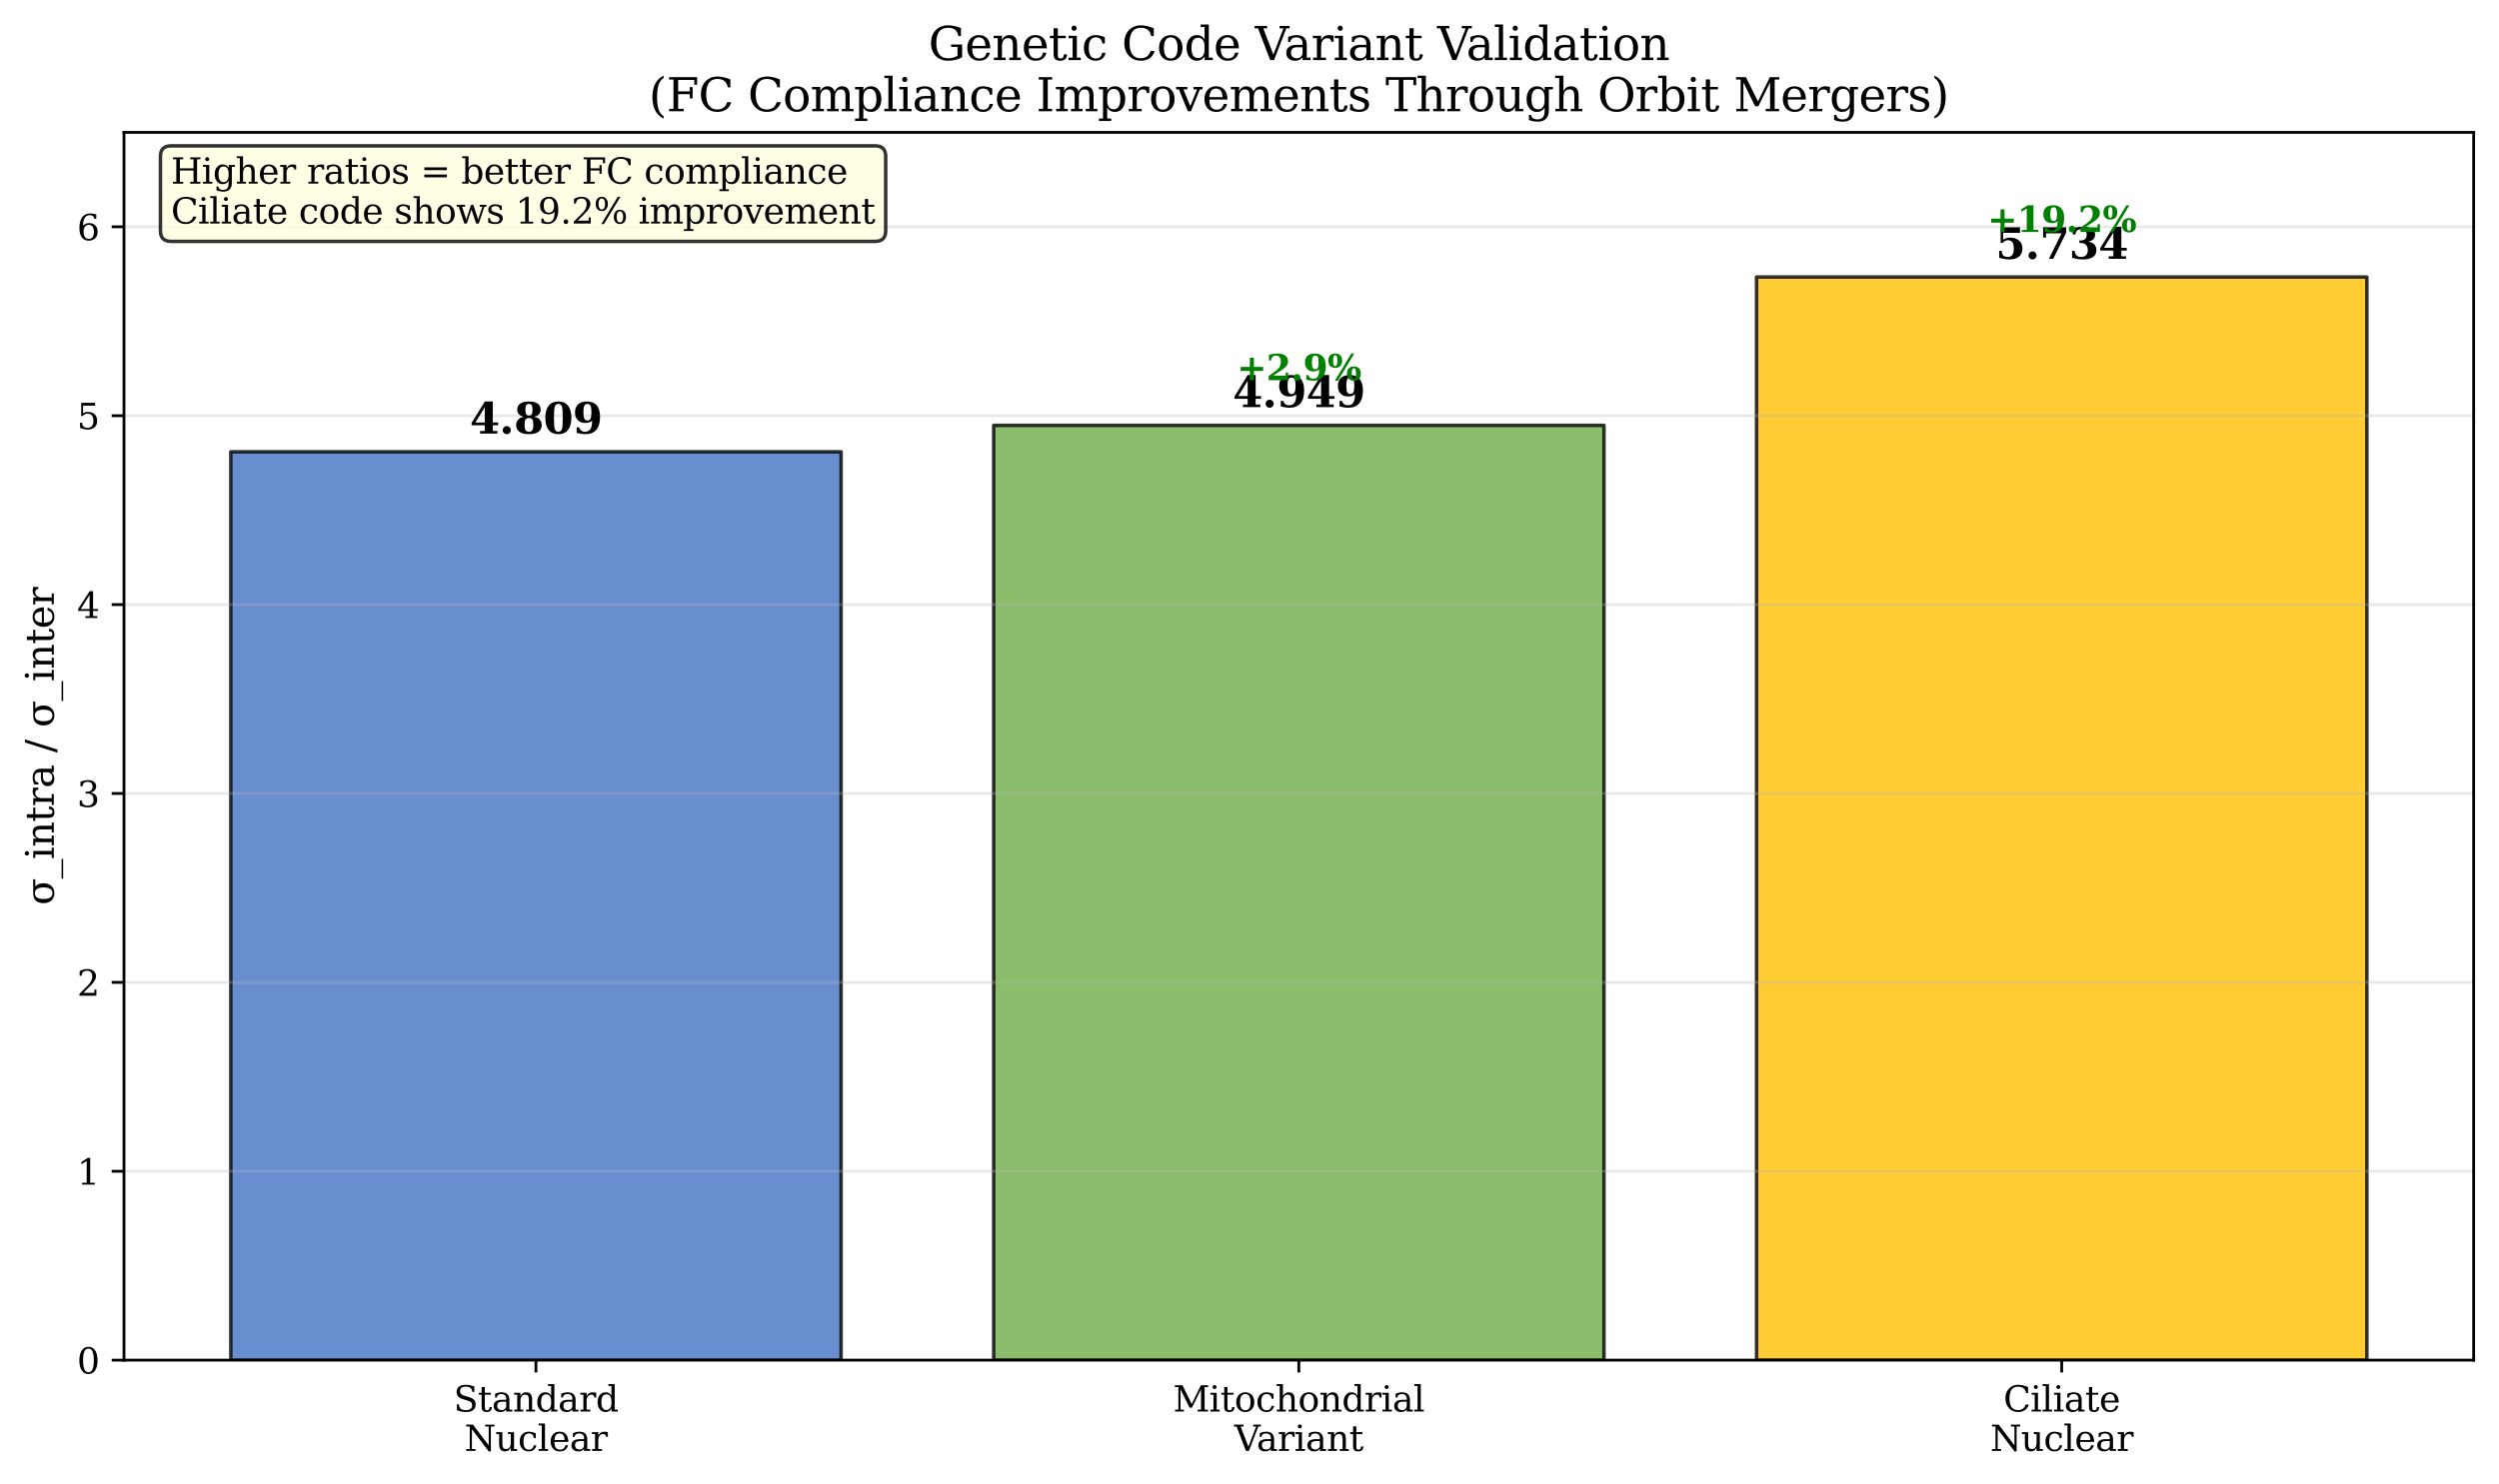 <?xml version="1.0" encoding="utf-8" standalone="no"?>
<!DOCTYPE svg PUBLIC "-//W3C//DTD SVG 1.1//EN"
  "http://www.w3.org/Graphics/SVG/1.1/DTD/svg11.dtd">
<svg xmlns:xlink="http://www.w3.org/1999/xlink" width="710.38pt" height="421.829pt" viewBox="0 0 710.38 421.829" xmlns="http://www.w3.org/2000/svg" version="1.1">
 <defs>
  <style type="text/css">*{stroke-linejoin: round; stroke-linecap: butt}</style>
 </defs>
 <g id="figure_1">
  <g id="patch_1">
   <path d="M 0 421.829 
L 710.38 421.829 
L 710.38 0 
L 0 0 
z
" style="fill: #ffffff"/>
  </g>
  <g id="axes_1">
   <g id="patch_2">
    <path d="M 35.25 386.753 
L 703.18 386.753 
L 703.18 37.635 
L 35.25 37.635 
z
" style="fill: #ffffff"/>
   </g>
   <g id="patch_3">
    <path d="M 65.61 386.753 
L 239.098 386.753 
L 239.098 128.46 
L 65.61 128.46 
z
" clip-path="url(#pfe92c2909a)" style="fill: #4472c4; opacity: 0.8; stroke: #000000; stroke-linejoin: miter"/>
   </g>
   <g id="patch_4">
    <path d="M 282.471 386.753 
L 455.959 386.753 
L 455.959 120.94 
L 282.471 120.94 
z
" clip-path="url(#pfe92c2909a)" style="fill: #70ad47; opacity: 0.8; stroke: #000000; stroke-linejoin: miter"/>
   </g>
   <g id="patch_5">
    <path d="M 499.331 386.753 
L 672.819 386.753 
L 672.819 78.777 
L 499.331 78.777 
z
" clip-path="url(#pfe92c2909a)" style="fill: #ffc000; opacity: 0.8; stroke: #000000; stroke-linejoin: miter"/>
   </g>
   <g id="matplotlib.axis_1">
    <g id="xtick_1">
     <g id="line2d_1">
      <defs>
       <path id="m6d52a7ae6b" d="M 0 0 
L 0 3.5 
" style="stroke: #000000; stroke-width: 0.8"/>
      </defs>
      <g>
       <use xlink:href="#m6d52a7ae6b" x="152.354" y="386.753" style="stroke: #000000; stroke-width: 0.8"/>
      </g>
     </g>
     <g id="text_1">
      <!-- Standard -->
      <g transform="translate(128.946 401.352) scale(0.1 -0.1)">
       <defs>
        <path id="DejaVuSerif-53" d="M 594 225 
L 594 1288 
L 953 1284 
Q 969 753 1261 498 
Q 1553 244 2150 244 
Q 2706 244 2998 464 
Q 3291 684 3291 1106 
Q 3291 1444 3114 1625 
Q 2938 1806 2369 1978 
L 1753 2163 
Q 1084 2366 811 2669 
Q 538 2972 538 3500 
Q 538 4094 959 4422 
Q 1381 4750 2144 4750 
Q 2469 4750 2856 4679 
Q 3244 4609 3681 4475 
L 3681 3481 
L 3328 3481 
Q 3275 3975 2998 4195 
Q 2722 4416 2156 4416 
Q 1663 4416 1405 4214 
Q 1147 4013 1147 3628 
Q 1147 3294 1340 3103 
Q 1534 2913 2163 2725 
L 2741 2553 
Q 3375 2363 3645 2067 
Q 3916 1772 3916 1275 
Q 3916 597 3481 253 
Q 3047 -91 2188 -91 
Q 1803 -91 1404 -12 
Q 1006 66 594 225 
z
" transform="scale(0.016)"/>
        <path id="DejaVuSerif-74" d="M 691 2988 
L 184 2988 
L 184 3322 
L 691 3322 
L 691 4353 
L 1269 4353 
L 1269 3322 
L 2350 3322 
L 2350 2988 
L 1269 2988 
L 1269 878 
Q 1269 456 1350 337 
Q 1431 219 1650 219 
Q 1875 219 1978 351 
Q 2081 484 2088 781 
L 2522 781 
Q 2497 328 2275 118 
Q 2053 -91 1600 -91 
Q 1103 -91 897 129 
Q 691 350 691 878 
L 691 2988 
z
" transform="scale(0.016)"/>
        <path id="DejaVuSerif-61" d="M 2547 1044 
L 2547 1747 
L 1806 1747 
Q 1378 1747 1168 1562 
Q 959 1378 959 997 
Q 959 650 1171 447 
Q 1384 244 1747 244 
Q 2106 244 2326 466 
Q 2547 688 2547 1044 
z
M 3122 2075 
L 3122 331 
L 3634 331 
L 3634 0 
L 2547 0 
L 2547 359 
Q 2356 128 2106 18 
Q 1856 -91 1522 -91 
Q 969 -91 644 203 
Q 319 497 319 997 
Q 319 1513 691 1797 
Q 1063 2081 1741 2081 
L 2547 2081 
L 2547 2309 
Q 2547 2688 2317 2895 
Q 2088 3103 1672 3103 
Q 1328 3103 1125 2947 
Q 922 2791 872 2484 
L 575 2484 
L 575 3156 
Q 875 3284 1158 3348 
Q 1441 3413 1709 3413 
Q 2400 3413 2761 3070 
Q 3122 2728 3122 2075 
z
" transform="scale(0.016)"/>
        <path id="DejaVuSerif-6e" d="M 263 0 
L 263 331 
L 781 331 
L 781 2988 
L 231 2988 
L 231 3322 
L 1356 3322 
L 1356 2731 
Q 1516 3069 1770 3241 
Q 2025 3413 2363 3413 
Q 2913 3413 3172 3097 
Q 3431 2781 3431 2113 
L 3431 331 
L 3944 331 
L 3944 0 
L 2356 0 
L 2356 331 
L 2853 331 
L 2853 1931 
Q 2853 2541 2703 2767 
Q 2553 2994 2175 2994 
Q 1775 2994 1565 2701 
Q 1356 2409 1356 1850 
L 1356 331 
L 1856 331 
L 1856 0 
L 263 0 
z
" transform="scale(0.016)"/>
        <path id="DejaVuSerif-64" d="M 3359 331 
L 3909 331 
L 3909 0 
L 2784 0 
L 2784 519 
Q 2616 206 2355 57 
Q 2094 -91 1709 -91 
Q 1097 -91 708 395 
Q 319 881 319 1663 
Q 319 2444 706 2928 
Q 1094 3413 1709 3413 
Q 2094 3413 2355 3264 
Q 2616 3116 2784 2803 
L 2784 4531 
L 2241 4531 
L 2241 4863 
L 3359 4863 
L 3359 331 
z
M 2784 1497 
L 2784 1825 
Q 2784 2422 2554 2737 
Q 2325 3053 1888 3053 
Q 1444 3053 1217 2703 
Q 991 2353 991 1663 
Q 991 975 1217 622 
Q 1444 269 1888 269 
Q 2325 269 2554 583 
Q 2784 897 2784 1497 
z
" transform="scale(0.016)"/>
        <path id="DejaVuSerif-72" d="M 3059 3328 
L 3059 2497 
L 2728 2497 
Q 2713 2744 2591 2866 
Q 2469 2988 2234 2988 
Q 1809 2988 1582 2694 
Q 1356 2400 1356 1850 
L 1356 331 
L 2022 331 
L 2022 0 
L 263 0 
L 263 331 
L 781 331 
L 781 2994 
L 231 2994 
L 231 3322 
L 1356 3322 
L 1356 2731 
Q 1525 3078 1790 3245 
Q 2056 3413 2438 3413 
Q 2578 3413 2733 3391 
Q 2888 3369 3059 3328 
z
" transform="scale(0.016)"/>
       </defs>
       <use xlink:href="#DejaVuSerif-53"/>
       <use xlink:href="#DejaVuSerif-74" transform="translate(68.506 0)"/>
       <use xlink:href="#DejaVuSerif-61" transform="translate(108.691 0)"/>
       <use xlink:href="#DejaVuSerif-6e" transform="translate(168.311 0)"/>
       <use xlink:href="#DejaVuSerif-64" transform="translate(232.715 0)"/>
       <use xlink:href="#DejaVuSerif-61" transform="translate(296.729 0)"/>
       <use xlink:href="#DejaVuSerif-72" transform="translate(356.348 0)"/>
       <use xlink:href="#DejaVuSerif-64" transform="translate(404.15 0)"/>
      </g>
      <!-- Nuclear -->
      <g transform="translate(132.029 412.549) scale(0.1 -0.1)">
       <defs>
        <path id="DejaVuSerif-4e" d="M 313 0 
L 313 331 
L 941 331 
L 941 4331 
L 313 4331 
L 313 4666 
L 1509 4666 
L 4306 984 
L 4306 4331 
L 3681 4331 
L 3681 4666 
L 5319 4666 
L 5319 4331 
L 4691 4331 
L 4691 -91 
L 4313 -91 
L 1325 3841 
L 1325 331 
L 1953 331 
L 1953 0 
L 313 0 
z
" transform="scale(0.016)"/>
        <path id="DejaVuSerif-75" d="M 2266 3322 
L 3341 3322 
L 3341 331 
L 3884 331 
L 3884 0 
L 2766 0 
L 2766 588 
Q 2606 256 2353 82 
Q 2100 -91 1766 -91 
Q 1213 -91 952 223 
Q 691 538 691 1209 
L 691 2988 
L 172 2988 
L 172 3322 
L 1269 3322 
L 1269 1388 
Q 1269 781 1417 556 
Q 1566 331 1947 331 
Q 2347 331 2556 625 
Q 2766 919 2766 1478 
L 2766 2988 
L 2266 2988 
L 2266 3322 
z
" transform="scale(0.016)"/>
        <path id="DejaVuSerif-63" d="M 3291 997 
Q 3169 466 2822 187 
Q 2475 -91 1925 -91 
Q 1200 -91 759 389 
Q 319 869 319 1663 
Q 319 2459 759 2936 
Q 1200 3413 1925 3413 
Q 2241 3413 2553 3339 
Q 2866 3266 3181 3116 
L 3181 2266 
L 2847 2266 
Q 2781 2703 2561 2903 
Q 2341 3103 1931 3103 
Q 1466 3103 1228 2742 
Q 991 2381 991 1663 
Q 991 944 1227 581 
Q 1463 219 1931 219 
Q 2303 219 2525 412 
Q 2747 606 2828 997 
L 3291 997 
z
" transform="scale(0.016)"/>
        <path id="DejaVuSerif-6c" d="M 1313 331 
L 1856 331 
L 1856 0 
L 184 0 
L 184 331 
L 738 331 
L 738 4531 
L 184 4531 
L 184 4863 
L 1313 4863 
L 1313 331 
z
" transform="scale(0.016)"/>
        <path id="DejaVuSerif-65" d="M 3469 1600 
L 991 1600 
L 991 1575 
Q 991 903 1244 561 
Q 1497 219 1991 219 
Q 2369 219 2611 417 
Q 2853 616 2950 1006 
L 3413 1006 
Q 3275 459 2904 184 
Q 2534 -91 1931 -91 
Q 1203 -91 761 389 
Q 319 869 319 1663 
Q 319 2450 753 2931 
Q 1188 3413 1894 3413 
Q 2647 3413 3050 2948 
Q 3453 2484 3469 1600 
z
M 2791 1931 
Q 2772 2513 2545 2808 
Q 2319 3103 1894 3103 
Q 1497 3103 1269 2806 
Q 1041 2509 991 1931 
L 2791 1931 
z
" transform="scale(0.016)"/>
       </defs>
       <use xlink:href="#DejaVuSerif-4e"/>
       <use xlink:href="#DejaVuSerif-75" transform="translate(87.5 0)"/>
       <use xlink:href="#DejaVuSerif-63" transform="translate(151.904 0)"/>
       <use xlink:href="#DejaVuSerif-6c" transform="translate(207.91 0)"/>
       <use xlink:href="#DejaVuSerif-65" transform="translate(239.893 0)"/>
       <use xlink:href="#DejaVuSerif-61" transform="translate(299.072 0)"/>
       <use xlink:href="#DejaVuSerif-72" transform="translate(358.691 0)"/>
      </g>
     </g>
    </g>
    <g id="xtick_2">
     <g id="line2d_2">
      <g>
       <use xlink:href="#m6d52a7ae6b" x="369.215" y="386.753" style="stroke: #000000; stroke-width: 0.8"/>
      </g>
     </g>
     <g id="text_2">
      <!-- Mitochondrial -->
      <g transform="translate(333.455 401.352) scale(0.1 -0.1)">
       <defs>
        <path id="DejaVuSerif-4d" d="M 353 0 
L 353 331 
L 947 331 
L 947 4331 
L 319 4331 
L 319 4666 
L 1678 4666 
L 3316 1344 
L 4953 4666 
L 6228 4666 
L 6228 4331 
L 5606 4331 
L 5606 331 
L 6203 331 
L 6203 0 
L 4378 0 
L 4378 331 
L 4972 331 
L 4972 3938 
L 3372 684 
L 2931 684 
L 1331 3938 
L 1331 331 
L 1925 331 
L 1925 0 
L 353 0 
z
" transform="scale(0.016)"/>
        <path id="DejaVuSerif-69" d="M 622 4353 
Q 622 4497 726 4603 
Q 831 4709 978 4709 
Q 1122 4709 1226 4603 
Q 1331 4497 1331 4353 
Q 1331 4206 1228 4103 
Q 1125 4000 978 4000 
Q 831 4000 726 4103 
Q 622 4206 622 4353 
z
M 1356 331 
L 1900 331 
L 1900 0 
L 231 0 
L 231 331 
L 781 331 
L 781 2988 
L 231 2988 
L 231 3322 
L 1356 3322 
L 1356 331 
z
" transform="scale(0.016)"/>
        <path id="DejaVuSerif-6f" d="M 1925 219 
Q 2388 219 2623 584 
Q 2859 950 2859 1663 
Q 2859 2375 2623 2739 
Q 2388 3103 1925 3103 
Q 1463 3103 1227 2739 
Q 991 2375 991 1663 
Q 991 950 1228 584 
Q 1466 219 1925 219 
z
M 1925 -91 
Q 1200 -91 759 389 
Q 319 869 319 1663 
Q 319 2456 758 2934 
Q 1197 3413 1925 3413 
Q 2653 3413 3092 2934 
Q 3531 2456 3531 1663 
Q 3531 869 3092 389 
Q 2653 -91 1925 -91 
z
" transform="scale(0.016)"/>
        <path id="DejaVuSerif-68" d="M 263 0 
L 263 331 
L 781 331 
L 781 4531 
L 231 4531 
L 231 4863 
L 1356 4863 
L 1356 2731 
Q 1516 3069 1770 3241 
Q 2025 3413 2363 3413 
Q 2913 3413 3172 3097 
Q 3431 2781 3431 2113 
L 3431 331 
L 3944 331 
L 3944 0 
L 2356 0 
L 2356 331 
L 2853 331 
L 2853 1931 
Q 2853 2541 2704 2764 
Q 2556 2988 2175 2988 
Q 1775 2988 1565 2697 
Q 1356 2406 1356 1850 
L 1356 331 
L 1856 331 
L 1856 0 
L 263 0 
z
" transform="scale(0.016)"/>
       </defs>
       <use xlink:href="#DejaVuSerif-4d"/>
       <use xlink:href="#DejaVuSerif-69" transform="translate(102.393 0)"/>
       <use xlink:href="#DejaVuSerif-74" transform="translate(134.375 0)"/>
       <use xlink:href="#DejaVuSerif-6f" transform="translate(174.561 0)"/>
       <use xlink:href="#DejaVuSerif-63" transform="translate(234.766 0)"/>
       <use xlink:href="#DejaVuSerif-68" transform="translate(290.771 0)"/>
       <use xlink:href="#DejaVuSerif-6f" transform="translate(355.176 0)"/>
       <use xlink:href="#DejaVuSerif-6e" transform="translate(415.381 0)"/>
       <use xlink:href="#DejaVuSerif-64" transform="translate(479.785 0)"/>
       <use xlink:href="#DejaVuSerif-72" transform="translate(543.799 0)"/>
       <use xlink:href="#DejaVuSerif-69" transform="translate(591.602 0)"/>
       <use xlink:href="#DejaVuSerif-61" transform="translate(623.584 0)"/>
       <use xlink:href="#DejaVuSerif-6c" transform="translate(683.203 0)"/>
      </g>
      <!-- Variant -->
      <g transform="translate(350.879 412.549) scale(0.1 -0.1)">
       <defs>
        <path id="DejaVuSerif-56" d="M 1119 4331 
L 2497 750 
L 3872 4331 
L 3347 4331 
L 3347 4666 
L 4716 4666 
L 4716 4331 
L 4263 4331 
L 2597 0 
L 2059 0 
L 403 4331 
L -63 4331 
L -63 4666 
L 1638 4666 
L 1638 4331 
L 1119 4331 
z
" transform="scale(0.016)"/>
       </defs>
       <use xlink:href="#DejaVuSerif-56"/>
       <use xlink:href="#DejaVuSerif-61" transform="translate(63.092 0)"/>
       <use xlink:href="#DejaVuSerif-72" transform="translate(122.711 0)"/>
       <use xlink:href="#DejaVuSerif-69" transform="translate(170.514 0)"/>
       <use xlink:href="#DejaVuSerif-61" transform="translate(202.496 0)"/>
       <use xlink:href="#DejaVuSerif-6e" transform="translate(262.115 0)"/>
       <use xlink:href="#DejaVuSerif-74" transform="translate(326.52 0)"/>
      </g>
     </g>
    </g>
    <g id="xtick_3">
     <g id="line2d_3">
      <g>
       <use xlink:href="#m6d52a7ae6b" x="586.075" y="386.753" style="stroke: #000000; stroke-width: 0.8"/>
      </g>
     </g>
     <g id="text_3">
      <!-- Ciliate -->
      <g transform="translate(569.502 401.352) scale(0.1 -0.1)">
       <defs>
        <path id="DejaVuSerif-43" d="M 4513 1234 
Q 4306 581 3820 245 
Q 3334 -91 2591 -91 
Q 2134 -91 1743 65 
Q 1353 222 1050 525 
Q 700 875 529 1320 
Q 359 1766 359 2328 
Q 359 3416 987 4083 
Q 1616 4750 2644 4750 
Q 3025 4750 3456 4650 
Q 3888 4550 4384 4347 
L 4384 3272 
L 4031 3272 
Q 3916 3859 3567 4137 
Q 3219 4416 2591 4416 
Q 1844 4416 1459 3886 
Q 1075 3356 1075 2328 
Q 1075 1303 1459 773 
Q 1844 244 2591 244 
Q 3113 244 3450 492 
Q 3788 741 3938 1234 
L 4513 1234 
z
" transform="scale(0.016)"/>
       </defs>
       <use xlink:href="#DejaVuSerif-43"/>
       <use xlink:href="#DejaVuSerif-69" transform="translate(76.514 0)"/>
       <use xlink:href="#DejaVuSerif-6c" transform="translate(108.496 0)"/>
       <use xlink:href="#DejaVuSerif-69" transform="translate(140.479 0)"/>
       <use xlink:href="#DejaVuSerif-61" transform="translate(172.461 0)"/>
       <use xlink:href="#DejaVuSerif-74" transform="translate(232.08 0)"/>
       <use xlink:href="#DejaVuSerif-65" transform="translate(272.266 0)"/>
      </g>
      <!-- Nuclear -->
      <g transform="translate(565.75 412.549) scale(0.1 -0.1)">
       <use xlink:href="#DejaVuSerif-4e"/>
       <use xlink:href="#DejaVuSerif-75" transform="translate(87.5 0)"/>
       <use xlink:href="#DejaVuSerif-63" transform="translate(151.904 0)"/>
       <use xlink:href="#DejaVuSerif-6c" transform="translate(207.91 0)"/>
       <use xlink:href="#DejaVuSerif-65" transform="translate(239.893 0)"/>
       <use xlink:href="#DejaVuSerif-61" transform="translate(299.072 0)"/>
       <use xlink:href="#DejaVuSerif-72" transform="translate(358.691 0)"/>
      </g>
     </g>
    </g>
   </g>
   <g id="matplotlib.axis_2">
    <g id="ytick_1">
     <g id="line2d_4">
      <path d="M 35.25 386.753 
L 703.18 386.753 
" clip-path="url(#pfe92c2909a)" style="fill: none; stroke: #b0b0b0; stroke-opacity: 0.3; stroke-width: 0.8; stroke-linecap: square"/>
     </g>
     <g id="line2d_5">
      <defs>
       <path id="m109bf24de8" d="M 0 0 
L -3.5 0 
" style="stroke: #000000; stroke-width: 0.8"/>
      </defs>
      <g>
       <use xlink:href="#m109bf24de8" x="35.25" y="386.753" style="stroke: #000000; stroke-width: 0.8"/>
      </g>
     </g>
     <g id="text_4">
      <!-- 0 -->
      <g transform="translate(21.887 390.552) scale(0.1 -0.1)">
       <defs>
        <path id="DejaVuSerif-30" d="M 2034 219 
Q 2513 219 2750 744 
Q 2988 1269 2988 2328 
Q 2988 3391 2750 3916 
Q 2513 4441 2034 4441 
Q 1556 4441 1318 3916 
Q 1081 3391 1081 2328 
Q 1081 1269 1318 744 
Q 1556 219 2034 219 
z
M 2034 -91 
Q 1275 -91 848 546 
Q 422 1184 422 2328 
Q 422 3475 848 4112 
Q 1275 4750 2034 4750 
Q 2797 4750 3222 4112 
Q 3647 3475 3647 2328 
Q 3647 1184 3222 546 
Q 2797 -91 2034 -91 
z
" transform="scale(0.016)"/>
       </defs>
       <use xlink:href="#DejaVuSerif-30"/>
      </g>
     </g>
    </g>
    <g id="ytick_2">
     <g id="line2d_6">
      <path d="M 35.25 333.043 
L 703.18 333.043 
" clip-path="url(#pfe92c2909a)" style="fill: none; stroke: #b0b0b0; stroke-opacity: 0.3; stroke-width: 0.8; stroke-linecap: square"/>
     </g>
     <g id="line2d_7">
      <g>
       <use xlink:href="#m109bf24de8" x="35.25" y="333.043" style="stroke: #000000; stroke-width: 0.8"/>
      </g>
     </g>
     <g id="text_5">
      <!-- 1 -->
      <g transform="translate(21.887 336.842) scale(0.1 -0.1)">
       <defs>
        <path id="DejaVuSerif-31" d="M 909 0 
L 909 331 
L 1722 331 
L 1722 4213 
L 781 3603 
L 781 4013 
L 1919 4750 
L 2350 4750 
L 2350 331 
L 3163 331 
L 3163 0 
L 909 0 
z
" transform="scale(0.016)"/>
       </defs>
       <use xlink:href="#DejaVuSerif-31"/>
      </g>
     </g>
    </g>
    <g id="ytick_3">
     <g id="line2d_8">
      <path d="M 35.25 279.332 
L 703.18 279.332 
" clip-path="url(#pfe92c2909a)" style="fill: none; stroke: #b0b0b0; stroke-opacity: 0.3; stroke-width: 0.8; stroke-linecap: square"/>
     </g>
     <g id="line2d_9">
      <g>
       <use xlink:href="#m109bf24de8" x="35.25" y="279.332" style="stroke: #000000; stroke-width: 0.8"/>
      </g>
     </g>
     <g id="text_6">
      <!-- 2 -->
      <g transform="translate(21.887 283.131) scale(0.1 -0.1)">
       <defs>
        <path id="DejaVuSerif-32" d="M 819 3553 
L 469 3553 
L 469 4384 
Q 803 4563 1142 4656 
Q 1481 4750 1806 4750 
Q 2534 4750 2956 4397 
Q 3378 4044 3378 3438 
Q 3378 2753 2422 1800 
Q 2347 1728 2309 1691 
L 1131 513 
L 3078 513 
L 3078 1088 
L 3444 1088 
L 3444 0 
L 434 0 
L 434 341 
L 1850 1753 
Q 2319 2222 2519 2614 
Q 2719 3006 2719 3438 
Q 2719 3909 2473 4175 
Q 2228 4441 1797 4441 
Q 1350 4441 1106 4219 
Q 863 3997 819 3553 
z
" transform="scale(0.016)"/>
       </defs>
       <use xlink:href="#DejaVuSerif-32"/>
      </g>
     </g>
    </g>
    <g id="ytick_4">
     <g id="line2d_10">
      <path d="M 35.25 225.622 
L 703.18 225.622 
" clip-path="url(#pfe92c2909a)" style="fill: none; stroke: #b0b0b0; stroke-opacity: 0.3; stroke-width: 0.8; stroke-linecap: square"/>
     </g>
     <g id="line2d_11">
      <g>
       <use xlink:href="#m109bf24de8" x="35.25" y="225.622" style="stroke: #000000; stroke-width: 0.8"/>
      </g>
     </g>
     <g id="text_7">
      <!-- 3 -->
      <g transform="translate(21.887 229.421) scale(0.1 -0.1)">
       <defs>
        <path id="DejaVuSerif-33" d="M 622 4469 
Q 988 4606 1323 4678 
Q 1659 4750 1953 4750 
Q 2638 4750 3022 4454 
Q 3406 4159 3406 3634 
Q 3406 3213 3140 2930 
Q 2875 2647 2388 2547 
Q 2963 2466 3280 2130 
Q 3597 1794 3597 1259 
Q 3597 606 3158 257 
Q 2719 -91 1894 -91 
Q 1528 -91 1179 -12 
Q 831 66 488 225 
L 488 1131 
L 838 1131 
Q 869 681 1141 450 
Q 1413 219 1906 219 
Q 2384 219 2661 495 
Q 2938 772 2938 1253 
Q 2938 1803 2653 2086 
Q 2369 2369 1819 2369 
L 1522 2369 
L 1522 2688 
L 1678 2688 
Q 2225 2688 2498 2914 
Q 2772 3141 2772 3597 
Q 2772 4006 2547 4223 
Q 2322 4441 1900 4441 
Q 1478 4441 1245 4241 
Q 1013 4041 972 3647 
L 622 3647 
L 622 4469 
z
" transform="scale(0.016)"/>
       </defs>
       <use xlink:href="#DejaVuSerif-33"/>
      </g>
     </g>
    </g>
    <g id="ytick_5">
     <g id="line2d_12">
      <path d="M 35.25 171.911 
L 703.18 171.911 
" clip-path="url(#pfe92c2909a)" style="fill: none; stroke: #b0b0b0; stroke-opacity: 0.3; stroke-width: 0.8; stroke-linecap: square"/>
     </g>
     <g id="line2d_13">
      <g>
       <use xlink:href="#m109bf24de8" x="35.25" y="171.911" style="stroke: #000000; stroke-width: 0.8"/>
      </g>
     </g>
     <g id="text_8">
      <!-- 4 -->
      <g transform="translate(21.887 175.71) scale(0.1 -0.1)">
       <defs>
        <path id="DejaVuSerif-34" d="M 2234 1581 
L 2234 4063 
L 641 1581 
L 2234 1581 
z
M 3609 0 
L 1484 0 
L 1484 331 
L 2234 331 
L 2234 1247 
L 197 1247 
L 197 1588 
L 2241 4750 
L 2859 4750 
L 2859 1581 
L 3750 1581 
L 3750 1247 
L 2859 1247 
L 2859 331 
L 3609 331 
L 3609 0 
z
" transform="scale(0.016)"/>
       </defs>
       <use xlink:href="#DejaVuSerif-34"/>
      </g>
     </g>
    </g>
    <g id="ytick_6">
     <g id="line2d_14">
      <path d="M 35.25 118.201 
L 703.18 118.201 
" clip-path="url(#pfe92c2909a)" style="fill: none; stroke: #b0b0b0; stroke-opacity: 0.3; stroke-width: 0.8; stroke-linecap: square"/>
     </g>
     <g id="line2d_15">
      <g>
       <use xlink:href="#m109bf24de8" x="35.25" y="118.201" style="stroke: #000000; stroke-width: 0.8"/>
      </g>
     </g>
     <g id="text_9">
      <!-- 5 -->
      <g transform="translate(21.887 122) scale(0.1 -0.1)">
       <defs>
        <path id="DejaVuSerif-35" d="M 3219 4666 
L 3219 4153 
L 1081 4153 
L 1081 2816 
Q 1244 2928 1461 2984 
Q 1678 3041 1947 3041 
Q 2703 3041 3140 2622 
Q 3578 2203 3578 1478 
Q 3578 738 3136 323 
Q 2694 -91 1894 -91 
Q 1572 -91 1234 -12 
Q 897 66 544 225 
L 544 1131 
L 897 1131 
Q 925 688 1179 453 
Q 1434 219 1894 219 
Q 2388 219 2653 544 
Q 2919 869 2919 1478 
Q 2919 2084 2655 2407 
Q 2391 2731 1894 2731 
Q 1613 2731 1398 2631 
Q 1184 2531 1019 2322 
L 750 2322 
L 750 4666 
L 3219 4666 
z
" transform="scale(0.016)"/>
       </defs>
       <use xlink:href="#DejaVuSerif-35"/>
      </g>
     </g>
    </g>
    <g id="ytick_7">
     <g id="line2d_16">
      <path d="M 35.25 64.49 
L 703.18 64.49 
" clip-path="url(#pfe92c2909a)" style="fill: none; stroke: #b0b0b0; stroke-opacity: 0.3; stroke-width: 0.8; stroke-linecap: square"/>
     </g>
     <g id="line2d_17">
      <g>
       <use xlink:href="#m109bf24de8" x="35.25" y="64.49" style="stroke: #000000; stroke-width: 0.8"/>
      </g>
     </g>
     <g id="text_10">
      <!-- 6 -->
      <g transform="translate(21.887 68.29) scale(0.1 -0.1)">
       <defs>
        <path id="DejaVuSerif-36" d="M 2094 219 
Q 2534 219 2771 542 
Q 3009 866 3009 1472 
Q 3009 2078 2771 2401 
Q 2534 2725 2094 2725 
Q 1647 2725 1412 2412 
Q 1178 2100 1178 1509 
Q 1178 888 1415 553 
Q 1653 219 2094 219 
z
M 1075 2569 
Q 1288 2803 1556 2918 
Q 1825 3034 2163 3034 
Q 2859 3034 3264 2615 
Q 3669 2197 3669 1472 
Q 3669 763 3233 336 
Q 2797 -91 2069 -91 
Q 1278 -91 853 498 
Q 428 1088 428 2181 
Q 428 3406 931 4078 
Q 1434 4750 2350 4750 
Q 2597 4750 2869 4703 
Q 3141 4656 3425 4563 
L 3425 3794 
L 3072 3794 
Q 3034 4109 2831 4275 
Q 2628 4441 2284 4441 
Q 1678 4441 1381 3981 
Q 1084 3522 1075 2569 
z
" transform="scale(0.016)"/>
       </defs>
       <use xlink:href="#DejaVuSerif-36"/>
      </g>
     </g>
    </g>
    <g id="text_11">
     <!-- σ_intra / σ_inter -->
     <g transform="translate(15.294 257.368) rotate(-90) scale(0.11 -0.11)">
      <defs>
       <path id="DejaVuSerif-3c3" d="M 1925 219 
Q 2388 219 2623 584 
Q 2859 950 2859 1663 
Q 2859 2309 2625 2706 
Q 2416 3044 1925 3047 
Q 1447 3047 1225 2706 
Q 991 2341 991 1663 
Q 991 950 1228 584 
Q 1466 219 1925 219 
z
M 1931 3322 
Q 3206 3322 4181 3322 
L 4181 2988 
L 3038 2988 
Q 3531 2509 3531 1663 
Q 3531 869 3092 389 
Q 2653 -91 1925 -91 
Q 1200 -91 759 389 
Q 319 869 319 1662 
Q 319 2456 756 2934 
Q 1113 3322 1931 3322 
z
" transform="scale(0.016)"/>
       <path id="DejaVuSerif-5f" d="M 3200 -1259 
L 3200 -1509 
L 0 -1509 
L 0 -1259 
L 3200 -1259 
z
" transform="scale(0.016)"/>
       <path id="DejaVuSerif-20" transform="scale(0.016)"/>
       <path id="DejaVuSerif-2f" d="M 1656 4666 
L 2156 4666 
L 500 -594 
L 0 -594 
L 1656 4666 
z
" transform="scale(0.016)"/>
      </defs>
      <use xlink:href="#DejaVuSerif-3c3"/>
      <use xlink:href="#DejaVuSerif-5f" transform="translate(68.262 0)"/>
      <use xlink:href="#DejaVuSerif-69" transform="translate(118.262 0)"/>
      <use xlink:href="#DejaVuSerif-6e" transform="translate(150.244 0)"/>
      <use xlink:href="#DejaVuSerif-74" transform="translate(214.648 0)"/>
      <use xlink:href="#DejaVuSerif-72" transform="translate(254.834 0)"/>
      <use xlink:href="#DejaVuSerif-61" transform="translate(302.637 0)"/>
      <use xlink:href="#DejaVuSerif-20" transform="translate(362.256 0)"/>
      <use xlink:href="#DejaVuSerif-2f" transform="translate(394.043 0)"/>
      <use xlink:href="#DejaVuSerif-20" transform="translate(427.734 0)"/>
      <use xlink:href="#DejaVuSerif-3c3" transform="translate(459.521 0)"/>
      <use xlink:href="#DejaVuSerif-5f" transform="translate(527.783 0)"/>
      <use xlink:href="#DejaVuSerif-69" transform="translate(577.783 0)"/>
      <use xlink:href="#DejaVuSerif-6e" transform="translate(609.766 0)"/>
      <use xlink:href="#DejaVuSerif-74" transform="translate(674.17 0)"/>
      <use xlink:href="#DejaVuSerif-65" transform="translate(714.355 0)"/>
      <use xlink:href="#DejaVuSerif-72" transform="translate(773.535 0)"/>
     </g>
    </g>
   </g>
   <g id="patch_6">
    <path d="M 35.25 386.753 
L 35.25 37.635 
" style="fill: none; stroke: #000000; stroke-width: 0.8; stroke-linejoin: miter; stroke-linecap: square"/>
   </g>
   <g id="patch_7">
    <path d="M 703.18 386.753 
L 703.18 37.635 
" style="fill: none; stroke: #000000; stroke-width: 0.8; stroke-linejoin: miter; stroke-linecap: square"/>
   </g>
   <g id="patch_8">
    <path d="M 35.25 386.753 
L 703.18 386.753 
" style="fill: none; stroke: #000000; stroke-width: 0.8; stroke-linejoin: miter; stroke-linecap: square"/>
   </g>
   <g id="patch_9">
    <path d="M 35.25 37.635 
L 703.18 37.635 
" style="fill: none; stroke: #000000; stroke-width: 0.8; stroke-linejoin: miter; stroke-linecap: square"/>
   </g>
   <g id="text_12">
    <!-- 4.809 -->
    <g transform="translate(133.567 123.278) scale(0.12 -0.12)">
     <defs>
      <path id="DejaVuSerif-Bold-34" d="M 4084 0 
L 1516 0 
L 1516 378 
L 2209 378 
L 2209 1228 
L 263 1228 
L 263 1588 
L 2216 4750 
L 3391 4750 
L 3391 1631 
L 4191 1631 
L 4191 1228 
L 3391 1228 
L 3391 378 
L 4084 378 
L 4084 0 
z
M 2209 1631 
L 2209 3897 
L 819 1631 
L 2209 1631 
z
" transform="scale(0.016)"/>
      <path id="DejaVuSerif-Bold-2e" d="M 519 506 
Q 519 750 694 925 
Q 869 1100 1113 1100 
Q 1359 1100 1534 925 
Q 1709 750 1709 506 
Q 1709 259 1534 84 
Q 1359 -91 1113 -91 
Q 869 -91 694 84 
Q 519 259 519 506 
z
" transform="scale(0.016)"/>
      <path id="DejaVuSerif-Bold-38" d="M 2975 2484 
Q 3531 2394 3820 2075 
Q 4109 1756 4109 1241 
Q 4109 597 3623 253 
Q 3138 -91 2222 -91 
Q 1306 -91 818 253 
Q 331 597 331 1241 
Q 331 1756 622 2075 
Q 913 2394 1466 2484 
Q 975 2597 731 2861 
Q 488 3125 488 3531 
Q 488 4125 931 4437 
Q 1375 4750 2222 4750 
Q 3066 4750 3511 4437 
Q 3956 4125 3956 3531 
Q 3956 3125 3711 2861 
Q 3466 2597 2975 2484 
z
M 2747 3519 
Q 2747 4013 2628 4198 
Q 2509 4384 2222 4384 
Q 1931 4384 1814 4198 
Q 1697 4013 1697 3519 
Q 1697 3028 1814 2845 
Q 1931 2663 2222 2663 
Q 2513 2663 2630 2845 
Q 2747 3028 2747 3519 
z
M 2869 1294 
Q 2869 1866 2723 2081 
Q 2578 2297 2222 2297 
Q 1863 2297 1719 2081 
Q 1575 1866 1575 1294 
Q 1575 716 1720 495 
Q 1866 275 2222 275 
Q 2575 275 2722 495 
Q 2869 716 2869 1294 
z
" transform="scale(0.016)"/>
      <path id="DejaVuSerif-Bold-30" d="M 2228 275 
Q 2603 275 2742 615 
Q 2881 956 2881 2328 
Q 2881 3691 2742 4037 
Q 2603 4384 2228 4384 
Q 1853 4384 1714 4043 
Q 1575 3703 1575 2328 
Q 1575 956 1714 615 
Q 1853 275 2228 275 
z
M 2228 -91 
Q 1294 -91 797 532 
Q 300 1156 300 2328 
Q 300 3500 797 4125 
Q 1294 4750 2228 4750 
Q 3159 4750 3656 4125 
Q 4153 3500 4153 2328 
Q 4153 1156 3656 532 
Q 3159 -91 2228 -91 
z
" transform="scale(0.016)"/>
      <path id="DejaVuSerif-Bold-39" d="M 2181 4384 
Q 1859 4384 1723 4111 
Q 1588 3838 1588 3163 
Q 1588 2488 1723 2214 
Q 1859 1941 2181 1941 
Q 2503 1941 2640 2214 
Q 2778 2488 2778 3163 
Q 2778 3838 2640 4111 
Q 2503 4384 2181 4384 
z
M 2878 1900 
Q 2672 1734 2420 1651 
Q 2169 1569 1875 1569 
Q 1163 1569 755 1986 
Q 347 2403 347 3138 
Q 347 3913 803 4331 
Q 1259 4750 2106 4750 
Q 3063 4750 3556 4172 
Q 4050 3594 4050 2478 
Q 4050 1206 3503 557 
Q 2956 -91 1881 -91 
Q 1600 -91 1278 -44 
Q 956 3 588 97 
L 588 922 
L 966 922 
Q 1044 603 1261 439 
Q 1478 275 1825 275 
Q 2375 275 2625 658 
Q 2875 1041 2878 1900 
z
" transform="scale(0.016)"/>
     </defs>
     <use xlink:href="#DejaVuSerif-Bold-34"/>
     <use xlink:href="#DejaVuSerif-Bold-2e" transform="translate(69.58 0)"/>
     <use xlink:href="#DejaVuSerif-Bold-38" transform="translate(104.395 0)"/>
     <use xlink:href="#DejaVuSerif-Bold-30" transform="translate(173.975 0)"/>
     <use xlink:href="#DejaVuSerif-Bold-39" transform="translate(243.555 0)"/>
    </g>
   </g>
   <g id="text_13">
    <!-- 4.949 -->
    <g transform="translate(350.427 115.759) scale(0.12 -0.12)">
     <use xlink:href="#DejaVuSerif-Bold-34"/>
     <use xlink:href="#DejaVuSerif-Bold-2e" transform="translate(69.58 0)"/>
     <use xlink:href="#DejaVuSerif-Bold-39" transform="translate(104.395 0)"/>
     <use xlink:href="#DejaVuSerif-Bold-34" transform="translate(173.975 0)"/>
     <use xlink:href="#DejaVuSerif-Bold-39" transform="translate(243.555 0)"/>
    </g>
   </g>
   <g id="text_14">
    <!-- 5.734 -->
    <g transform="translate(567.288 73.596) scale(0.12 -0.12)">
     <defs>
      <path id="DejaVuSerif-Bold-35" d="M 3609 4666 
L 3609 3847 
L 1113 3847 
L 1113 2822 
Q 1319 2981 1572 3062 
Q 1825 3144 2106 3144 
Q 2969 3144 3469 2708 
Q 3969 2272 3969 1522 
Q 3969 759 3469 334 
Q 2969 -91 2069 -91 
Q 1688 -91 1311 -28 
Q 934 34 525 166 
L 525 1184 
L 900 1184 
Q 919 725 1139 500 
Q 1359 275 1791 275 
Q 2250 275 2472 583 
Q 2694 891 2694 1522 
Q 2694 2144 2476 2451 
Q 2259 2759 1819 2759 
Q 1581 2759 1395 2661 
Q 1209 2563 1050 2356 
L 738 2356 
L 738 4666 
L 3609 4666 
z
" transform="scale(0.016)"/>
      <path id="DejaVuSerif-Bold-37" d="M 3922 3872 
L 1997 0 
L 1363 0 
L 3238 3781 
L 934 3781 
L 934 3150 
L 506 3150 
L 506 4666 
L 3922 4666 
L 3922 3872 
z
" transform="scale(0.016)"/>
      <path id="DejaVuSerif-Bold-33" d="M 550 4531 
Q 963 4641 1350 4695 
Q 1738 4750 2106 4750 
Q 2950 4750 3401 4448 
Q 3853 4147 3853 3584 
Q 3853 3163 3593 2900 
Q 3334 2638 2834 2547 
Q 3444 2450 3744 2131 
Q 4044 1813 4044 1259 
Q 4044 606 3526 257 
Q 3009 -91 2028 -91 
Q 1659 -91 1267 -28 
Q 875 34 447 159 
L 447 1184 
L 825 1184 
Q 859 741 1103 508 
Q 1347 275 1778 275 
Q 2253 275 2512 539 
Q 2772 803 2772 1288 
Q 2772 1794 2501 2069 
Q 2231 2344 1734 2344 
L 1528 2344 
L 1528 2719 
L 1691 2719 
Q 2150 2719 2381 2931 
Q 2613 3144 2613 3566 
Q 2613 3963 2395 4173 
Q 2178 4384 1772 4384 
Q 1403 4384 1187 4182 
Q 972 3981 928 3597 
L 550 3597 
L 550 4531 
z
" transform="scale(0.016)"/>
     </defs>
     <use xlink:href="#DejaVuSerif-Bold-35"/>
     <use xlink:href="#DejaVuSerif-Bold-2e" transform="translate(69.58 0)"/>
     <use xlink:href="#DejaVuSerif-Bold-37" transform="translate(104.395 0)"/>
     <use xlink:href="#DejaVuSerif-Bold-33" transform="translate(173.975 0)"/>
     <use xlink:href="#DejaVuSerif-Bold-34" transform="translate(243.555 0)"/>
    </g>
   </g>
   <g id="text_15">
    <!-- +2.9% -->
    <g style="fill: #008000" transform="translate(351.576 108.118) scale(0.1 -0.1)">
     <defs>
      <path id="DejaVuSerif-Bold-2b" d="M 3041 4013 
L 3041 2369 
L 4684 2369 
L 4684 1650 
L 3041 1650 
L 3041 6 
L 2322 6 
L 2322 1650 
L 678 1650 
L 678 2369 
L 2322 2369 
L 2322 4013 
L 3041 4013 
z
" transform="scale(0.016)"/>
      <path id="DejaVuSerif-Bold-32" d="M 844 3513 
L 469 3513 
L 469 4519 
Q 850 4634 1223 4692 
Q 1597 4750 1978 4750 
Q 2869 4750 3367 4386 
Q 3866 4022 3866 3372 
Q 3866 2909 3591 2542 
Q 3316 2175 2541 1672 
L 1241 819 
L 3450 819 
L 3450 1369 
L 3878 1369 
L 3878 0 
L 428 0 
L 428 763 
L 1119 1241 
Q 2003 1850 2297 2278 
Q 2591 2706 2591 3278 
Q 2591 3819 2367 4101 
Q 2144 4384 1716 4384 
Q 1347 4384 1125 4161 
Q 903 3938 844 3513 
z
" transform="scale(0.016)"/>
      <path id="DejaVuSerif-Bold-25" d="M 1381 4434 
Q 1181 4434 1093 4217 
Q 1006 4000 1006 3481 
Q 1006 2959 1093 2740 
Q 1181 2522 1381 2522 
Q 1584 2522 1671 2740 
Q 1759 2959 1759 3481 
Q 1759 4000 1671 4217 
Q 1584 4434 1381 4434 
z
M 1381 4750 
Q 1978 4750 2295 4423 
Q 2613 4097 2613 3481 
Q 2613 2866 2295 2537 
Q 1978 2209 1381 2209 
Q 788 2209 470 2537 
Q 153 2866 153 3481 
Q 153 4097 470 4423 
Q 788 4750 1381 4750 
z
M 4231 4750 
L 4769 4750 
L 1850 -91 
L 1313 -91 
L 4231 4750 
z
M 4697 2450 
Q 5294 2450 5609 2123 
Q 5925 1797 5925 1184 
Q 5925 569 5609 239 
Q 5294 -91 4697 -91 
Q 4103 -91 3786 239 
Q 3469 569 3469 1184 
Q 3469 1797 3786 2123 
Q 4103 2450 4697 2450 
z
M 4697 2138 
Q 4494 2138 4406 1920 
Q 4319 1703 4319 1184 
Q 4319 663 4408 444 
Q 4497 225 4697 225 
Q 4900 225 4987 444 
Q 5075 663 5075 1184 
Q 5075 1703 4987 1920 
Q 4900 2138 4697 2138 
z
" transform="scale(0.016)"/>
     </defs>
     <use xlink:href="#DejaVuSerif-Bold-2b"/>
     <use xlink:href="#DejaVuSerif-Bold-32" transform="translate(83.789 0)"/>
     <use xlink:href="#DejaVuSerif-Bold-2e" transform="translate(153.369 0)"/>
     <use xlink:href="#DejaVuSerif-Bold-39" transform="translate(188.184 0)"/>
     <use xlink:href="#DejaVuSerif-Bold-25" transform="translate(257.764 0)"/>
    </g>
   </g>
   <g id="text_16">
    <!-- +19.2% -->
    <g style="fill: #008000" transform="translate(564.957 65.956) scale(0.1 -0.1)">
     <defs>
      <path id="DejaVuSerif-Bold-31" d="M 878 0 
L 878 378 
L 1753 378 
L 1753 4153 
L 781 3578 
L 781 4044 
L 1953 4750 
L 2938 4750 
L 2938 378 
L 3816 378 
L 3816 0 
L 878 0 
z
" transform="scale(0.016)"/>
     </defs>
     <use xlink:href="#DejaVuSerif-Bold-2b"/>
     <use xlink:href="#DejaVuSerif-Bold-31" transform="translate(83.789 0)"/>
     <use xlink:href="#DejaVuSerif-Bold-39" transform="translate(153.369 0)"/>
     <use xlink:href="#DejaVuSerif-Bold-2e" transform="translate(222.949 0)"/>
     <use xlink:href="#DejaVuSerif-Bold-32" transform="translate(257.764 0)"/>
     <use xlink:href="#DejaVuSerif-Bold-25" transform="translate(327.344 0)"/>
    </g>
   </g>
   <g id="text_17">
    <g id="patch_10">
     <path d="M 48.608 68.636 
L 248.771 68.636 
Q 251.771 68.636 251.771 65.636 
L 251.771 44.475 
Q 251.771 41.475 248.771 41.475 
L 48.608 41.475 
Q 45.608 41.475 45.608 44.475 
L 45.608 65.636 
Q 45.608 68.636 48.608 68.636 
z
" style="fill: #ffffe0; opacity: 0.8; stroke: #000000; stroke-linejoin: miter"/>
    </g>
    <!-- Higher ratios = better FC compliance -->
    <g transform="translate(48.608 52.216) scale(0.1 -0.1)">
     <defs>
      <path id="DejaVuSerif-48" d="M 353 0 
L 353 331 
L 947 331 
L 947 4331 
L 353 4331 
L 353 4666 
L 2175 4666 
L 2175 4331 
L 1581 4331 
L 1581 2719 
L 4000 2719 
L 4000 4331 
L 3406 4331 
L 3406 4666 
L 5228 4666 
L 5228 4331 
L 4634 4331 
L 4634 331 
L 5228 331 
L 5228 0 
L 3406 0 
L 3406 331 
L 4000 331 
L 4000 2338 
L 1581 2338 
L 1581 331 
L 2175 331 
L 2175 0 
L 353 0 
z
" transform="scale(0.016)"/>
      <path id="DejaVuSerif-67" d="M 3359 2988 
L 3359 72 
Q 3359 -644 2965 -1033 
Q 2572 -1422 1844 -1422 
Q 1516 -1422 1216 -1362 
Q 916 -1303 641 -1184 
L 641 -488 
L 941 -488 
Q 997 -813 1206 -963 
Q 1416 -1113 1806 -1113 
Q 2313 -1113 2548 -827 
Q 2784 -541 2784 72 
L 2784 519 
Q 2616 206 2355 57 
Q 2094 -91 1709 -91 
Q 1097 -91 708 395 
Q 319 881 319 1663 
Q 319 2444 706 2928 
Q 1094 3413 1709 3413 
Q 2094 3413 2355 3264 
Q 2616 3116 2784 2803 
L 2784 3322 
L 3909 3322 
L 3909 2988 
L 3359 2988 
z
M 2784 1825 
Q 2784 2422 2554 2737 
Q 2325 3053 1888 3053 
Q 1444 3053 1217 2703 
Q 991 2353 991 1663 
Q 991 975 1217 622 
Q 1444 269 1888 269 
Q 2325 269 2554 583 
Q 2784 897 2784 1497 
L 2784 1825 
z
" transform="scale(0.016)"/>
      <path id="DejaVuSerif-73" d="M 359 184 
L 359 959 
L 691 959 
Q 703 588 923 403 
Q 1144 219 1575 219 
Q 1963 219 2166 364 
Q 2369 509 2369 788 
Q 2369 1006 2220 1140 
Q 2072 1275 1594 1428 
L 1178 1569 
Q 750 1706 558 1912 
Q 366 2119 366 2438 
Q 366 2894 700 3153 
Q 1034 3413 1625 3413 
Q 1888 3413 2178 3344 
Q 2469 3275 2778 3144 
L 2778 2419 
L 2447 2419 
Q 2434 2741 2221 2922 
Q 2009 3103 1644 3103 
Q 1281 3103 1095 2975 
Q 909 2847 909 2591 
Q 909 2381 1050 2254 
Q 1191 2128 1613 1997 
L 2069 1856 
Q 2541 1709 2748 1489 
Q 2956 1269 2956 922 
Q 2956 450 2595 179 
Q 2234 -91 1600 -91 
Q 1278 -91 972 -22 
Q 666 47 359 184 
z
" transform="scale(0.016)"/>
      <path id="DejaVuSerif-3d" d="M 678 2894 
L 4684 2894 
L 4684 2394 
L 678 2394 
L 678 2894 
z
M 678 1619 
L 4684 1619 
L 4684 1119 
L 678 1119 
L 678 1619 
z
" transform="scale(0.016)"/>
      <path id="DejaVuSerif-62" d="M 738 331 
L 738 4531 
L 184 4531 
L 184 4863 
L 1313 4863 
L 1313 2803 
Q 1481 3116 1742 3264 
Q 2003 3413 2388 3413 
Q 3000 3413 3387 2928 
Q 3775 2444 3775 1663 
Q 3775 881 3387 395 
Q 3000 -91 2388 -91 
Q 2003 -91 1742 57 
Q 1481 206 1313 519 
L 1313 0 
L 184 0 
L 184 331 
L 738 331 
z
M 1313 1497 
Q 1313 897 1542 583 
Q 1772 269 2209 269 
Q 2650 269 2876 622 
Q 3103 975 3103 1663 
Q 3103 2353 2876 2703 
Q 2650 3053 2209 3053 
Q 1772 3053 1542 2737 
Q 1313 2422 1313 1825 
L 1313 1497 
z
" transform="scale(0.016)"/>
      <path id="DejaVuSerif-46" d="M 353 0 
L 353 331 
L 947 331 
L 947 4331 
L 353 4331 
L 353 4666 
L 4172 4666 
L 4172 3628 
L 3788 3628 
L 3788 4281 
L 1581 4281 
L 1581 2719 
L 3175 2719 
L 3175 3303 
L 3559 3303 
L 3559 1753 
L 3175 1753 
L 3175 2338 
L 1581 2338 
L 1581 331 
L 2328 331 
L 2328 0 
L 353 0 
z
" transform="scale(0.016)"/>
      <path id="DejaVuSerif-6d" d="M 3316 2675 
Q 3481 3041 3739 3227 
Q 3997 3413 4341 3413 
Q 4863 3413 5119 3089 
Q 5375 2766 5375 2113 
L 5375 331 
L 5894 331 
L 5894 0 
L 4300 0 
L 4300 331 
L 4800 331 
L 4800 2047 
Q 4800 2556 4650 2772 
Q 4500 2988 4153 2988 
Q 3769 2988 3567 2697 
Q 3366 2406 3366 1850 
L 3366 331 
L 3866 331 
L 3866 0 
L 2291 0 
L 2291 331 
L 2791 331 
L 2791 2069 
Q 2791 2566 2641 2777 
Q 2491 2988 2144 2988 
Q 1759 2988 1557 2697 
Q 1356 2406 1356 1850 
L 1356 331 
L 1856 331 
L 1856 0 
L 263 0 
L 263 331 
L 781 331 
L 781 2994 
L 231 2994 
L 231 3322 
L 1356 3322 
L 1356 2731 
Q 1516 3063 1762 3238 
Q 2009 3413 2322 3413 
Q 2709 3413 2968 3220 
Q 3228 3028 3316 2675 
z
" transform="scale(0.016)"/>
      <path id="DejaVuSerif-70" d="M 1313 1825 
L 1313 1497 
Q 1313 897 1542 583 
Q 1772 269 2209 269 
Q 2650 269 2876 622 
Q 3103 975 3103 1663 
Q 3103 2353 2876 2703 
Q 2650 3053 2209 3053 
Q 1772 3053 1542 2737 
Q 1313 2422 1313 1825 
z
M 738 2988 
L 184 2988 
L 184 3322 
L 1313 3322 
L 1313 2803 
Q 1481 3116 1742 3264 
Q 2003 3413 2388 3413 
Q 3000 3413 3387 2928 
Q 3775 2444 3775 1663 
Q 3775 881 3387 395 
Q 3000 -91 2388 -91 
Q 2003 -91 1742 57 
Q 1481 206 1313 519 
L 1313 -997 
L 1856 -997 
L 1856 -1331 
L 184 -1331 
L 184 -997 
L 738 -997 
L 738 2988 
z
" transform="scale(0.016)"/>
     </defs>
     <use xlink:href="#DejaVuSerif-48"/>
     <use xlink:href="#DejaVuSerif-69" transform="translate(87.207 0)"/>
     <use xlink:href="#DejaVuSerif-67" transform="translate(119.189 0)"/>
     <use xlink:href="#DejaVuSerif-68" transform="translate(183.203 0)"/>
     <use xlink:href="#DejaVuSerif-65" transform="translate(247.607 0)"/>
     <use xlink:href="#DejaVuSerif-72" transform="translate(306.787 0)"/>
     <use xlink:href="#DejaVuSerif-20" transform="translate(354.59 0)"/>
     <use xlink:href="#DejaVuSerif-72" transform="translate(386.377 0)"/>
     <use xlink:href="#DejaVuSerif-61" transform="translate(434.18 0)"/>
     <use xlink:href="#DejaVuSerif-74" transform="translate(493.799 0)"/>
     <use xlink:href="#DejaVuSerif-69" transform="translate(533.984 0)"/>
     <use xlink:href="#DejaVuSerif-6f" transform="translate(565.967 0)"/>
     <use xlink:href="#DejaVuSerif-73" transform="translate(626.172 0)"/>
     <use xlink:href="#DejaVuSerif-20" transform="translate(677.49 0)"/>
     <use xlink:href="#DejaVuSerif-3d" transform="translate(709.277 0)"/>
     <use xlink:href="#DejaVuSerif-20" transform="translate(793.066 0)"/>
     <use xlink:href="#DejaVuSerif-62" transform="translate(824.854 0)"/>
     <use xlink:href="#DejaVuSerif-65" transform="translate(888.867 0)"/>
     <use xlink:href="#DejaVuSerif-74" transform="translate(948.047 0)"/>
     <use xlink:href="#DejaVuSerif-74" transform="translate(988.232 0)"/>
     <use xlink:href="#DejaVuSerif-65" transform="translate(1028.418 0)"/>
     <use xlink:href="#DejaVuSerif-72" transform="translate(1087.598 0)"/>
     <use xlink:href="#DejaVuSerif-20" transform="translate(1135.4 0)"/>
     <use xlink:href="#DejaVuSerif-46" transform="translate(1167.188 0)"/>
     <use xlink:href="#DejaVuSerif-43" transform="translate(1236.572 0)"/>
     <use xlink:href="#DejaVuSerif-20" transform="translate(1313.086 0)"/>
     <use xlink:href="#DejaVuSerif-63" transform="translate(1344.873 0)"/>
     <use xlink:href="#DejaVuSerif-6f" transform="translate(1400.879 0)"/>
     <use xlink:href="#DejaVuSerif-6d" transform="translate(1461.084 0)"/>
     <use xlink:href="#DejaVuSerif-70" transform="translate(1555.908 0)"/>
     <use xlink:href="#DejaVuSerif-6c" transform="translate(1619.922 0)"/>
     <use xlink:href="#DejaVuSerif-69" transform="translate(1651.904 0)"/>
     <use xlink:href="#DejaVuSerif-61" transform="translate(1683.887 0)"/>
     <use xlink:href="#DejaVuSerif-6e" transform="translate(1743.506 0)"/>
     <use xlink:href="#DejaVuSerif-63" transform="translate(1807.91 0)"/>
     <use xlink:href="#DejaVuSerif-65" transform="translate(1863.916 0)"/>
    </g>
    <!-- Ciliate code shows 19.2% improvement -->
    <g transform="translate(48.608 63.556) scale(0.1 -0.1)">
     <defs>
      <path id="DejaVuSerif-77" d="M 3072 3322 
L 3922 728 
L 4672 2988 
L 4191 2988 
L 4191 3322 
L 5394 3322 
L 5394 2988 
L 5025 2988 
L 4038 0 
L 3559 0 
L 2741 2484 
L 1919 0 
L 1459 0 
L 475 2988 
L 103 2988 
L 103 3322 
L 1606 3322 
L 1606 2988 
L 1069 2988 
L 1813 728 
L 2669 3322 
L 3072 3322 
z
" transform="scale(0.016)"/>
      <path id="DejaVuSerif-39" d="M 2994 2091 
Q 2784 1856 2512 1740 
Q 2241 1625 1900 1625 
Q 1206 1625 804 2044 
Q 403 2463 403 3188 
Q 403 3897 839 4323 
Q 1275 4750 2003 4750 
Q 2794 4750 3217 4161 
Q 3641 3572 3641 2478 
Q 3641 1253 3137 581 
Q 2634 -91 1722 -91 
Q 1475 -91 1203 -44 
Q 931 3 647 97 
L 647 872 
L 997 872 
Q 1038 556 1241 387 
Q 1444 219 1784 219 
Q 2391 219 2687 676 
Q 2984 1134 2994 2091 
z
M 1978 4441 
Q 1534 4441 1298 4117 
Q 1063 3794 1063 3188 
Q 1063 2581 1298 2256 
Q 1534 1931 1978 1931 
Q 2422 1931 2658 2245 
Q 2894 2559 2894 3150 
Q 2894 3772 2656 4106 
Q 2419 4441 1978 4441 
z
" transform="scale(0.016)"/>
      <path id="DejaVuSerif-2e" d="M 603 325 
Q 603 500 722 622 
Q 841 744 1019 744 
Q 1191 744 1312 622 
Q 1434 500 1434 325 
Q 1434 153 1312 31 
Q 1191 -91 1019 -91 
Q 841 -91 722 29 
Q 603 150 603 325 
z
" transform="scale(0.016)"/>
      <path id="DejaVuSerif-25" d="M 1434 4459 
Q 1159 4459 1004 4200 
Q 850 3941 850 3475 
Q 850 3016 1008 2753 
Q 1166 2491 1434 2491 
Q 1700 2491 1854 2752 
Q 2009 3013 2009 3475 
Q 2009 3938 1854 4198 
Q 1700 4459 1434 4459 
z
M 4653 2169 
Q 4381 2169 4226 1906 
Q 4072 1644 4072 1178 
Q 4072 719 4228 458 
Q 4384 197 4653 197 
Q 4922 197 5075 458 
Q 5228 719 5228 1178 
Q 5228 1641 5073 1905 
Q 4919 2169 4653 2169 
z
M 4653 2450 
Q 5147 2450 5437 2106 
Q 5728 1763 5728 1178 
Q 5728 594 5436 251 
Q 5144 -91 4653 -91 
Q 4153 -91 3862 251 
Q 3572 594 3572 1178 
Q 3572 1766 3864 2108 
Q 4156 2450 4653 2450 
z
M 4263 4750 
L 4738 4750 
L 1819 -91 
L 1344 -91 
L 4263 4750 
z
M 1428 4750 
Q 1922 4750 2215 4408 
Q 2509 4066 2509 3481 
Q 2509 2891 2217 2550 
Q 1925 2209 1428 2209 
Q 931 2209 642 2551 
Q 353 2894 353 3481 
Q 353 4063 643 4406 
Q 934 4750 1428 4750 
z
" transform="scale(0.016)"/>
      <path id="DejaVuSerif-76" d="M 1581 0 
L 359 2988 
L -19 2988 
L -19 3322 
L 1509 3322 
L 1509 2988 
L 978 2988 
L 1913 703 
L 2847 2988 
L 2350 2988 
L 2350 3322 
L 3597 3322 
L 3597 2988 
L 3225 2988 
L 2003 0 
L 1581 0 
z
" transform="scale(0.016)"/>
     </defs>
     <use xlink:href="#DejaVuSerif-43"/>
     <use xlink:href="#DejaVuSerif-69" transform="translate(76.514 0)"/>
     <use xlink:href="#DejaVuSerif-6c" transform="translate(108.496 0)"/>
     <use xlink:href="#DejaVuSerif-69" transform="translate(140.479 0)"/>
     <use xlink:href="#DejaVuSerif-61" transform="translate(172.461 0)"/>
     <use xlink:href="#DejaVuSerif-74" transform="translate(232.08 0)"/>
     <use xlink:href="#DejaVuSerif-65" transform="translate(272.266 0)"/>
     <use xlink:href="#DejaVuSerif-20" transform="translate(331.445 0)"/>
     <use xlink:href="#DejaVuSerif-63" transform="translate(363.232 0)"/>
     <use xlink:href="#DejaVuSerif-6f" transform="translate(419.238 0)"/>
     <use xlink:href="#DejaVuSerif-64" transform="translate(479.443 0)"/>
     <use xlink:href="#DejaVuSerif-65" transform="translate(543.457 0)"/>
     <use xlink:href="#DejaVuSerif-20" transform="translate(602.637 0)"/>
     <use xlink:href="#DejaVuSerif-73" transform="translate(634.424 0)"/>
     <use xlink:href="#DejaVuSerif-68" transform="translate(685.742 0)"/>
     <use xlink:href="#DejaVuSerif-6f" transform="translate(750.146 0)"/>
     <use xlink:href="#DejaVuSerif-77" transform="translate(810.352 0)"/>
     <use xlink:href="#DejaVuSerif-73" transform="translate(895.947 0)"/>
     <use xlink:href="#DejaVuSerif-20" transform="translate(947.266 0)"/>
     <use xlink:href="#DejaVuSerif-31" transform="translate(979.053 0)"/>
     <use xlink:href="#DejaVuSerif-39" transform="translate(1042.676 0)"/>
     <use xlink:href="#DejaVuSerif-2e" transform="translate(1106.299 0)"/>
     <use xlink:href="#DejaVuSerif-32" transform="translate(1138.086 0)"/>
     <use xlink:href="#DejaVuSerif-25" transform="translate(1201.709 0)"/>
     <use xlink:href="#DejaVuSerif-20" transform="translate(1296.729 0)"/>
     <use xlink:href="#DejaVuSerif-69" transform="translate(1328.516 0)"/>
     <use xlink:href="#DejaVuSerif-6d" transform="translate(1360.498 0)"/>
     <use xlink:href="#DejaVuSerif-70" transform="translate(1455.322 0)"/>
     <use xlink:href="#DejaVuSerif-72" transform="translate(1519.336 0)"/>
     <use xlink:href="#DejaVuSerif-6f" transform="translate(1567.139 0)"/>
     <use xlink:href="#DejaVuSerif-76" transform="translate(1627.344 0)"/>
     <use xlink:href="#DejaVuSerif-65" transform="translate(1683.838 0)"/>
     <use xlink:href="#DejaVuSerif-6d" transform="translate(1743.018 0)"/>
     <use xlink:href="#DejaVuSerif-65" transform="translate(1837.842 0)"/>
     <use xlink:href="#DejaVuSerif-6e" transform="translate(1897.021 0)"/>
     <use xlink:href="#DejaVuSerif-74" transform="translate(1961.426 0)"/>
    </g>
   </g>
   <g id="text_18">
    <!-- Genetic Code Variant Validation -->
    <g transform="translate(263.919 17.078) scale(0.13 -0.13)">
     <defs>
      <path id="DejaVuSerif-47" d="M 4097 3272 
Q 3988 3856 3641 4136 
Q 3294 4416 2675 4416 
Q 1869 4416 1472 3897 
Q 1075 3378 1075 2328 
Q 1075 1300 1484 772 
Q 1894 244 2688 244 
Q 3041 244 3362 331 
Q 3684 419 3975 594 
L 3975 1797 
L 3097 1797 
L 3097 2131 
L 4609 2131 
L 4609 391 
Q 4194 150 3714 29 
Q 3234 -91 2688 -91 
Q 1631 -91 995 570 
Q 359 1231 359 2328 
Q 359 3434 996 4092 
Q 1634 4750 2713 4750 
Q 3113 4750 3539 4658 
Q 3966 4566 4447 4378 
L 4447 3272 
L 4097 3272 
z
" transform="scale(0.016)"/>
     </defs>
     <use xlink:href="#DejaVuSerif-47"/>
     <use xlink:href="#DejaVuSerif-65" transform="translate(79.883 0)"/>
     <use xlink:href="#DejaVuSerif-6e" transform="translate(139.062 0)"/>
     <use xlink:href="#DejaVuSerif-65" transform="translate(203.467 0)"/>
     <use xlink:href="#DejaVuSerif-74" transform="translate(262.646 0)"/>
     <use xlink:href="#DejaVuSerif-69" transform="translate(302.832 0)"/>
     <use xlink:href="#DejaVuSerif-63" transform="translate(334.814 0)"/>
     <use xlink:href="#DejaVuSerif-20" transform="translate(390.82 0)"/>
     <use xlink:href="#DejaVuSerif-43" transform="translate(422.607 0)"/>
     <use xlink:href="#DejaVuSerif-6f" transform="translate(499.121 0)"/>
     <use xlink:href="#DejaVuSerif-64" transform="translate(559.326 0)"/>
     <use xlink:href="#DejaVuSerif-65" transform="translate(623.34 0)"/>
     <use xlink:href="#DejaVuSerif-20" transform="translate(682.52 0)"/>
     <use xlink:href="#DejaVuSerif-56" transform="translate(714.307 0)"/>
     <use xlink:href="#DejaVuSerif-61" transform="translate(777.398 0)"/>
     <use xlink:href="#DejaVuSerif-72" transform="translate(837.018 0)"/>
     <use xlink:href="#DejaVuSerif-69" transform="translate(884.82 0)"/>
     <use xlink:href="#DejaVuSerif-61" transform="translate(916.803 0)"/>
     <use xlink:href="#DejaVuSerif-6e" transform="translate(976.422 0)"/>
     <use xlink:href="#DejaVuSerif-74" transform="translate(1040.826 0)"/>
     <use xlink:href="#DejaVuSerif-20" transform="translate(1081.012 0)"/>
     <use xlink:href="#DejaVuSerif-56" transform="translate(1112.799 0)"/>
     <use xlink:href="#DejaVuSerif-61" transform="translate(1175.891 0)"/>
     <use xlink:href="#DejaVuSerif-6c" transform="translate(1235.51 0)"/>
     <use xlink:href="#DejaVuSerif-69" transform="translate(1267.492 0)"/>
     <use xlink:href="#DejaVuSerif-64" transform="translate(1299.475 0)"/>
     <use xlink:href="#DejaVuSerif-61" transform="translate(1363.488 0)"/>
     <use xlink:href="#DejaVuSerif-74" transform="translate(1423.107 0)"/>
     <use xlink:href="#DejaVuSerif-69" transform="translate(1463.293 0)"/>
     <use xlink:href="#DejaVuSerif-6f" transform="translate(1495.275 0)"/>
     <use xlink:href="#DejaVuSerif-6e" transform="translate(1555.48 0)"/>
    </g>
    <!-- (FC Compliance Improvements Through Orbit Mergers) -->
    <g transform="translate(184.411 31.635) scale(0.13 -0.13)">
     <defs>
      <path id="DejaVuSerif-28" d="M 2041 -997 
Q 1281 -656 893 83 
Q 506 822 506 1931 
Q 506 3044 893 3783 
Q 1281 4522 2041 4863 
L 2041 4556 
Q 1559 4225 1350 3623 
Q 1141 3022 1141 1931 
Q 1141 844 1350 242 
Q 1559 -359 2041 -691 
L 2041 -997 
z
" transform="scale(0.016)"/>
      <path id="DejaVuSerif-49" d="M 1581 331 
L 2175 331 
L 2175 0 
L 353 0 
L 353 331 
L 947 331 
L 947 4331 
L 353 4331 
L 353 4666 
L 2175 4666 
L 2175 4331 
L 1581 4331 
L 1581 331 
z
" transform="scale(0.016)"/>
      <path id="DejaVuSerif-54" d="M 1222 0 
L 1222 331 
L 1819 331 
L 1819 4294 
L 447 4294 
L 447 3566 
L 63 3566 
L 63 4666 
L 4206 4666 
L 4206 3566 
L 3822 3566 
L 3822 4294 
L 2450 4294 
L 2450 331 
L 3047 331 
L 3047 0 
L 1222 0 
z
" transform="scale(0.016)"/>
      <path id="DejaVuSerif-4f" d="M 2625 244 
Q 3391 244 3781 770 
Q 4172 1297 4172 2328 
Q 4172 3363 3781 3889 
Q 3391 4416 2625 4416 
Q 1856 4416 1465 3889 
Q 1075 3363 1075 2328 
Q 1075 1297 1465 770 
Q 1856 244 2625 244 
z
M 2625 -91 
Q 2150 -91 1751 65 
Q 1353 222 1050 525 
Q 700 875 529 1319 
Q 359 1763 359 2328 
Q 359 2894 529 3339 
Q 700 3784 1050 4134 
Q 1356 4441 1750 4595 
Q 2144 4750 2625 4750 
Q 3641 4750 4266 4084 
Q 4891 3419 4891 2328 
Q 4891 1769 4719 1320 
Q 4547 872 4197 525 
Q 3891 219 3497 64 
Q 3103 -91 2625 -91 
z
" transform="scale(0.016)"/>
      <path id="DejaVuSerif-29" d="M 453 -997 
L 453 -691 
Q 934 -359 1145 242 
Q 1356 844 1356 1931 
Q 1356 3022 1145 3623 
Q 934 4225 453 4556 
L 453 4863 
Q 1216 4522 1603 3783 
Q 1991 3044 1991 1931 
Q 1991 822 1603 83 
Q 1216 -656 453 -997 
z
" transform="scale(0.016)"/>
     </defs>
     <use xlink:href="#DejaVuSerif-28"/>
     <use xlink:href="#DejaVuSerif-46" transform="translate(39.014 0)"/>
     <use xlink:href="#DejaVuSerif-43" transform="translate(108.398 0)"/>
     <use xlink:href="#DejaVuSerif-20" transform="translate(184.912 0)"/>
     <use xlink:href="#DejaVuSerif-43" transform="translate(216.699 0)"/>
     <use xlink:href="#DejaVuSerif-6f" transform="translate(293.213 0)"/>
     <use xlink:href="#DejaVuSerif-6d" transform="translate(353.418 0)"/>
     <use xlink:href="#DejaVuSerif-70" transform="translate(448.242 0)"/>
     <use xlink:href="#DejaVuSerif-6c" transform="translate(512.256 0)"/>
     <use xlink:href="#DejaVuSerif-69" transform="translate(544.238 0)"/>
     <use xlink:href="#DejaVuSerif-61" transform="translate(576.221 0)"/>
     <use xlink:href="#DejaVuSerif-6e" transform="translate(635.84 0)"/>
     <use xlink:href="#DejaVuSerif-63" transform="translate(700.244 0)"/>
     <use xlink:href="#DejaVuSerif-65" transform="translate(756.25 0)"/>
     <use xlink:href="#DejaVuSerif-20" transform="translate(815.43 0)"/>
     <use xlink:href="#DejaVuSerif-49" transform="translate(847.217 0)"/>
     <use xlink:href="#DejaVuSerif-6d" transform="translate(886.719 0)"/>
     <use xlink:href="#DejaVuSerif-70" transform="translate(981.543 0)"/>
     <use xlink:href="#DejaVuSerif-72" transform="translate(1045.557 0)"/>
     <use xlink:href="#DejaVuSerif-6f" transform="translate(1093.359 0)"/>
     <use xlink:href="#DejaVuSerif-76" transform="translate(1153.564 0)"/>
     <use xlink:href="#DejaVuSerif-65" transform="translate(1210.059 0)"/>
     <use xlink:href="#DejaVuSerif-6d" transform="translate(1269.238 0)"/>
     <use xlink:href="#DejaVuSerif-65" transform="translate(1364.062 0)"/>
     <use xlink:href="#DejaVuSerif-6e" transform="translate(1423.242 0)"/>
     <use xlink:href="#DejaVuSerif-74" transform="translate(1487.646 0)"/>
     <use xlink:href="#DejaVuSerif-73" transform="translate(1527.832 0)"/>
     <use xlink:href="#DejaVuSerif-20" transform="translate(1579.15 0)"/>
     <use xlink:href="#DejaVuSerif-54" transform="translate(1610.938 0)"/>
     <use xlink:href="#DejaVuSerif-68" transform="translate(1677.637 0)"/>
     <use xlink:href="#DejaVuSerif-72" transform="translate(1742.041 0)"/>
     <use xlink:href="#DejaVuSerif-6f" transform="translate(1789.844 0)"/>
     <use xlink:href="#DejaVuSerif-75" transform="translate(1850.049 0)"/>
     <use xlink:href="#DejaVuSerif-67" transform="translate(1914.453 0)"/>
     <use xlink:href="#DejaVuSerif-68" transform="translate(1978.467 0)"/>
     <use xlink:href="#DejaVuSerif-20" transform="translate(2042.871 0)"/>
     <use xlink:href="#DejaVuSerif-4f" transform="translate(2074.658 0)"/>
     <use xlink:href="#DejaVuSerif-72" transform="translate(2156.641 0)"/>
     <use xlink:href="#DejaVuSerif-62" transform="translate(2204.443 0)"/>
     <use xlink:href="#DejaVuSerif-69" transform="translate(2268.457 0)"/>
     <use xlink:href="#DejaVuSerif-74" transform="translate(2300.439 0)"/>
     <use xlink:href="#DejaVuSerif-20" transform="translate(2340.625 0)"/>
     <use xlink:href="#DejaVuSerif-4d" transform="translate(2372.412 0)"/>
     <use xlink:href="#DejaVuSerif-65" transform="translate(2474.805 0)"/>
     <use xlink:href="#DejaVuSerif-72" transform="translate(2533.984 0)"/>
     <use xlink:href="#DejaVuSerif-67" transform="translate(2581.787 0)"/>
     <use xlink:href="#DejaVuSerif-65" transform="translate(2645.801 0)"/>
     <use xlink:href="#DejaVuSerif-72" transform="translate(2704.98 0)"/>
     <use xlink:href="#DejaVuSerif-73" transform="translate(2752.783 0)"/>
     <use xlink:href="#DejaVuSerif-29" transform="translate(2804.102 0)"/>
    </g>
   </g>
  </g>
 </g>
 <defs>
  <clipPath id="pfe92c2909a">
   <rect x="35.25" y="37.635" width="667.93" height="349.118"/>
  </clipPath>
 </defs>
</svg>
